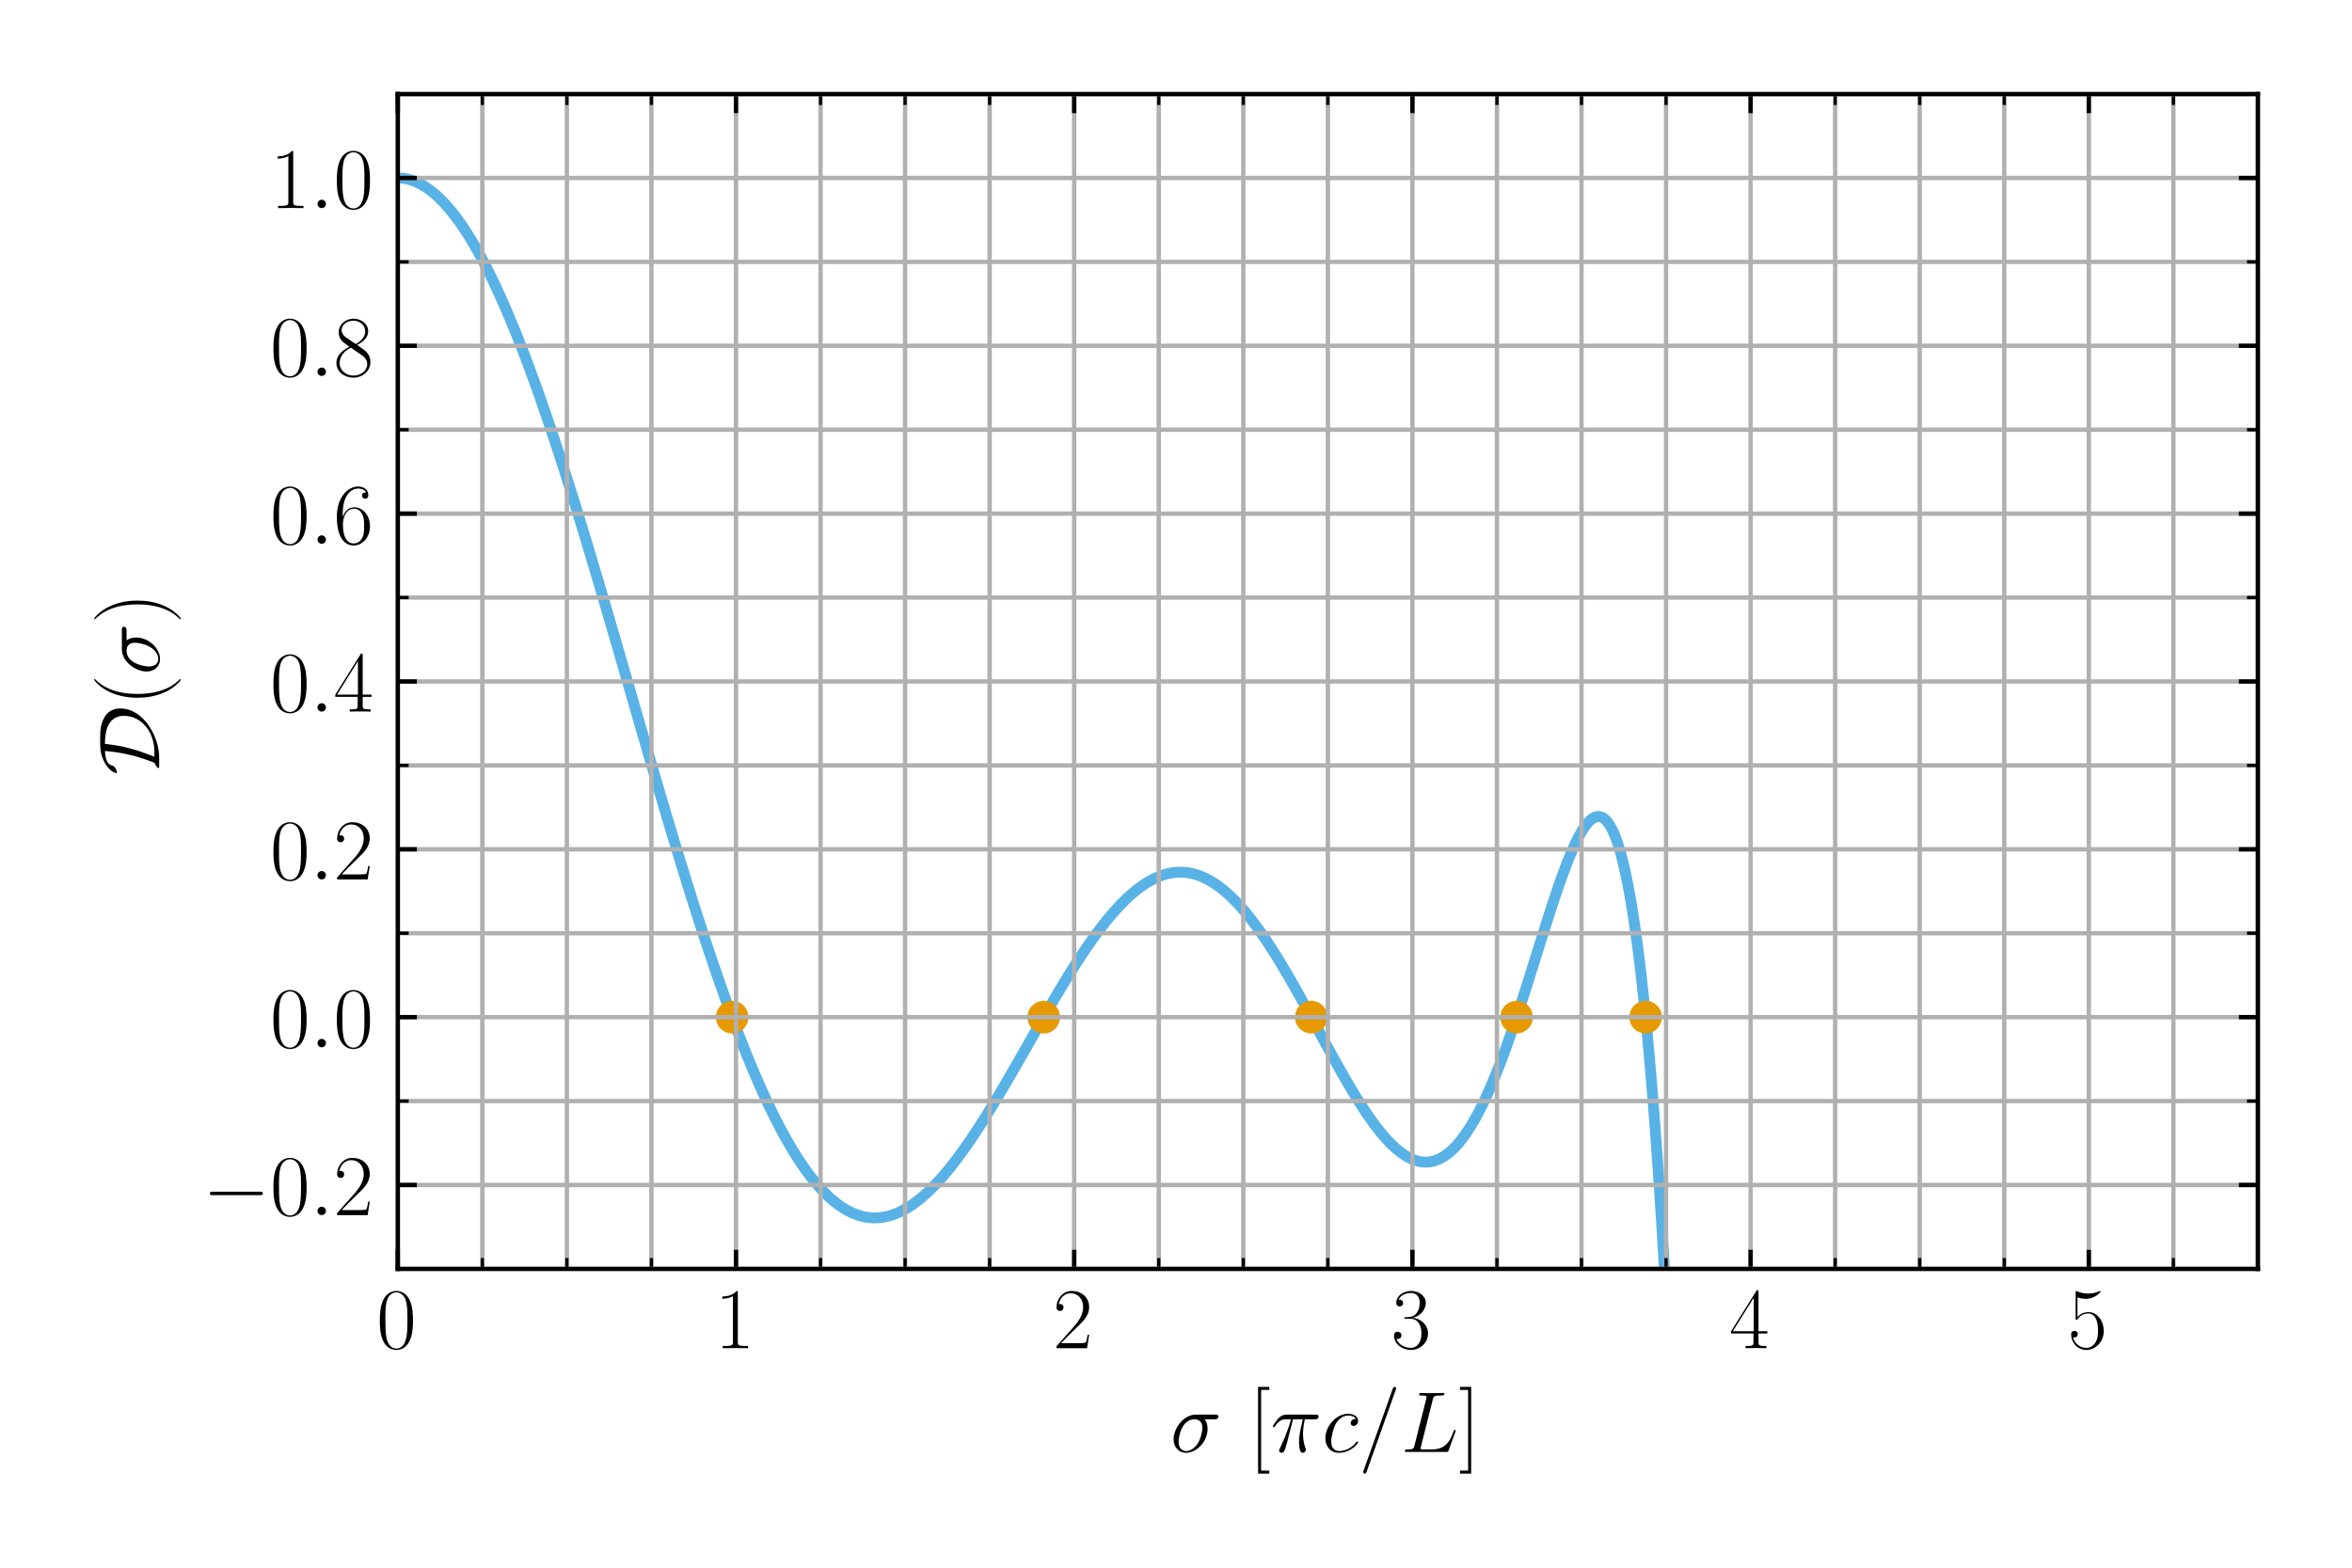 <?xml version="1.0" encoding="utf-8" standalone="no"?>
<!DOCTYPE svg PUBLIC "-//W3C//DTD SVG 1.1//EN"
  "http://www.w3.org/Graphics/SVG/1.1/DTD/svg11.dtd">
<!-- Created with matplotlib (https://matplotlib.org/) -->
<svg height="288pt" version="1.1" viewBox="0 0 432 288" width="432pt" xmlns="http://www.w3.org/2000/svg" xmlns:xlink="http://www.w3.org/1999/xlink">
 <defs>
  <style type="text/css">*{stroke-linecap:butt;stroke-linejoin:round;}</style>
 </defs>
 <g id="figure_1">
  <g id="patch_1">
   <path d="M 0 288 
L 432 288 
L 432 0 
L 0 0 
z
" style="fill:#ffffff;"/>
  </g>
  <g id="axes_1">
   <g id="patch_2">
    <path d="M 73.062 233.111 
L 414.72 233.111 
L 414.72 17.28 
L 73.062 17.28 
z
" style="fill:#ffffff;"/>
   </g>
   <g id="line2d_1">
    <path clip-path="url(#p148179358e)" d="M 73.062 32.696 
L 73.404 32.704 
L 73.746 32.726 
L 74.088 32.764 
L 74.43 32.816 
L 74.772 32.883 
L 75.114 32.965 
L 75.456 33.062 
L 75.798 33.174 
L 76.14 33.301 
L 76.482 33.443 
L 76.824 33.599 
L 77.166 33.771 
L 77.508 33.957 
L 77.85 34.157 
L 78.192 34.373 
L 78.534 34.603 
L 78.876 34.848 
L 79.218 35.107 
L 79.56 35.381 
L 79.902 35.67 
L 80.244 35.973 
L 80.586 36.29 
L 80.928 36.622 
L 81.27 36.968 
L 81.612 37.328 
L 81.954 37.703 
L 82.296 38.092 
L 82.638 38.494 
L 82.98 38.911 
L 83.322 39.342 
L 83.664 39.787 
L 84.006 40.245 
L 84.348 40.717 
L 84.69 41.203 
L 85.032 41.703 
L 85.374 42.216 
L 85.716 42.742 
L 86.058 43.282 
L 86.4 43.835 
L 86.742 44.401 
L 87.084 44.98 
L 87.426 45.573 
L 87.768 46.178 
L 88.11 46.796 
L 88.452 47.426 
L 88.794 48.069 
L 89.136 48.725 
L 89.478 49.393 
L 89.82 50.074 
L 90.162 50.766 
L 90.504 51.471 
L 90.846 52.187 
L 91.188 52.916 
L 91.53 53.656 
L 91.872 54.408 
L 92.214 55.171 
L 92.556 55.945 
L 92.898 56.731 
L 93.24 57.528 
L 93.582 58.336 
L 93.924 59.155 
L 94.266 59.984 
L 94.608 60.824 
L 94.95 61.675 
L 95.292 62.536 
L 95.634 63.407 
L 95.976 64.288 
L 96.318 65.179 
L 96.66 66.08 
L 97.002 66.99 
L 97.344 67.91 
L 97.686 68.839 
L 98.028 69.778 
L 98.37 70.725 
L 98.712 71.681 
L 99.054 72.647 
L 99.396 73.62 
L 99.738 74.602 
L 100.08 75.592 
L 100.422 76.591 
L 100.764 77.597 
L 101.106 78.611 
L 101.448 79.633 
L 101.79 80.662 
L 102.132 81.699 
L 102.474 82.743 
L 102.816 83.793 
L 103.158 84.851 
L 103.5 85.915 
L 103.842 86.986 
L 104.184 88.062 
L 104.526 89.145 
L 104.868 90.234 
L 105.21 91.329 
L 105.552 92.429 
L 105.894 93.535 
L 106.236 94.646 
L 106.578 95.762 
L 106.92 96.883 
L 107.262 98.009 
L 107.604 99.139 
L 107.946 100.274 
L 108.288 101.413 
L 108.63 102.556 
L 108.972 103.702 
L 109.314 104.853 
L 109.656 106.006 
L 109.998 107.163 
L 110.34 108.324 
L 110.682 109.487 
L 111.024 110.653 
L 111.366 111.821 
L 111.708 112.992 
L 112.05 114.164 
L 112.392 115.339 
L 112.734 116.516 
L 113.076 117.694 
L 113.418 118.874 
L 113.76 120.055 
L 114.102 121.237 
L 114.444 122.42 
L 114.786 123.604 
L 115.128 124.788 
L 115.47 125.972 
L 115.812 127.157 
L 116.154 128.341 
L 116.496 129.526 
L 116.838 130.71 
L 117.18 131.893 
L 117.522 133.075 
L 117.864 134.257 
L 118.206 135.437 
L 118.548 136.616 
L 118.89 137.794 
L 119.232 138.969 
L 119.574 140.143 
L 119.916 141.315 
L 120.258 142.484 
L 120.6 143.651 
L 120.942 144.816 
L 121.284 145.977 
L 121.626 147.136 
L 121.968 148.292 
L 122.31 149.444 
L 122.652 150.592 
L 122.994 151.737 
L 123.336 152.878 
L 123.678 154.015 
L 124.02 155.148 
L 124.362 156.276 
L 124.704 157.4 
L 125.046 158.519 
L 125.388 159.633 
L 125.73 160.742 
L 126.072 161.845 
L 126.414 162.944 
L 126.756 164.036 
L 127.098 165.123 
L 127.44 166.204 
L 127.782 167.279 
L 128.124 168.348 
L 128.466 169.41 
L 128.808 170.465 
L 129.15 171.514 
L 129.492 172.556 
L 129.834 173.591 
L 130.176 174.619 
L 130.518 175.64 
L 130.86 176.653 
L 131.202 177.658 
L 131.544 178.655 
L 131.886 179.645 
L 132.228 180.626 
L 132.57 181.599 
L 132.912 182.564 
L 133.254 183.52 
L 133.596 184.468 
L 133.938 185.407 
L 134.28 186.337 
L 134.622 187.257 
L 134.964 188.169 
L 135.306 189.071 
L 135.648 189.964 
L 135.99 190.847 
L 136.332 191.721 
L 136.674 192.584 
L 137.016 193.438 
L 137.358 194.282 
L 137.7 195.115 
L 138.042 195.938 
L 138.384 196.751 
L 138.726 197.553 
L 139.068 198.345 
L 139.41 199.126 
L 139.752 199.896 
L 140.094 200.655 
L 140.436 201.403 
L 140.778 202.139 
L 141.12 202.865 
L 141.462 203.579 
L 141.804 204.282 
L 142.146 204.973 
L 142.488 205.653 
L 142.83 206.321 
L 143.172 206.978 
L 143.514 207.622 
L 143.856 208.254 
L 144.198 208.875 
L 144.54 209.483 
L 144.882 210.08 
L 145.224 210.664 
L 145.566 211.236 
L 145.908 211.795 
L 146.25 212.342 
L 146.592 212.877 
L 146.934 213.399 
L 147.276 213.909 
L 147.618 214.406 
L 147.96 214.89 
L 148.302 215.362 
L 148.644 215.821 
L 148.986 216.267 
L 149.328 216.7 
L 149.67 217.121 
L 150.012 217.528 
L 150.354 217.923 
L 150.696 218.305 
L 151.038 218.673 
L 151.38 219.029 
L 151.722 219.372 
L 152.064 219.702 
L 152.406 220.019 
L 152.748 220.323 
L 153.09 220.613 
L 153.432 220.891 
L 153.774 221.156 
L 154.116 221.407 
L 154.458 221.646 
L 154.8 221.872 
L 155.142 222.084 
L 155.484 222.284 
L 155.826 222.47 
L 156.168 222.644 
L 156.51 222.805 
L 156.852 222.952 
L 157.194 223.087 
L 157.536 223.209 
L 157.878 223.318 
L 158.22 223.415 
L 158.562 223.498 
L 158.904 223.569 
L 159.246 223.627 
L 159.588 223.673 
L 159.93 223.706 
L 160.272 223.726 
L 160.614 223.734 
L 160.956 223.73 
L 161.298 223.713 
L 161.64 223.684 
L 161.982 223.642 
L 162.324 223.589 
L 162.666 223.523 
L 163.008 223.445 
L 163.35 223.356 
L 163.692 223.254 
L 164.034 223.141 
L 164.376 223.016 
L 164.718 222.879 
L 165.06 222.731 
L 165.402 222.571 
L 165.744 222.4 
L 166.086 222.218 
L 166.428 222.025 
L 166.77 221.821 
L 167.112 221.605 
L 167.454 221.379 
L 167.796 221.142 
L 168.138 220.895 
L 168.48 220.637 
L 168.822 220.368 
L 169.164 220.09 
L 169.506 219.801 
L 169.848 219.502 
L 170.19 219.194 
L 170.532 218.875 
L 170.874 218.547 
L 171.216 218.21 
L 171.558 217.863 
L 171.9 217.507 
L 172.242 217.142 
L 172.584 216.768 
L 172.926 216.385 
L 173.268 215.993 
L 173.61 215.593 
L 173.952 215.185 
L 174.294 214.768 
L 174.636 214.344 
L 174.978 213.911 
L 175.32 213.471 
L 175.662 213.024 
L 176.004 212.568 
L 176.346 212.106 
L 176.688 211.637 
L 177.03 211.161 
L 177.372 210.678 
L 177.714 210.188 
L 178.056 209.692 
L 178.398 209.19 
L 178.74 208.682 
L 179.082 208.168 
L 179.424 207.649 
L 179.766 207.124 
L 180.108 206.593 
L 180.45 206.058 
L 180.792 205.517 
L 181.134 204.972 
L 181.476 204.423 
L 181.818 203.869 
L 182.16 203.311 
L 182.502 202.749 
L 182.844 202.183 
L 183.186 201.613 
L 183.528 201.04 
L 183.87 200.464 
L 184.212 199.885 
L 184.554 199.304 
L 184.896 198.719 
L 185.238 198.132 
L 185.58 197.543 
L 185.922 196.953 
L 186.264 196.36 
L 186.606 195.766 
L 186.948 195.17 
L 187.29 194.573 
L 187.632 193.975 
L 187.974 193.377 
L 188.316 192.778 
L 188.658 192.178 
L 189 191.579 
L 189.342 190.979 
L 189.684 190.38 
L 190.026 189.781 
L 190.368 189.183 
L 190.71 188.586 
L 191.052 187.99 
L 191.394 187.395 
L 191.736 186.802 
L 192.078 186.21 
L 192.42 185.621 
L 192.762 185.034 
L 193.104 184.449 
L 193.446 183.866 
L 193.788 183.286 
L 194.13 182.71 
L 194.472 182.136 
L 194.814 181.566 
L 195.156 180.999 
L 195.498 180.436 
L 195.84 179.877 
L 196.182 179.322 
L 196.524 178.772 
L 196.866 178.226 
L 197.208 177.685 
L 197.55 177.149 
L 197.892 176.618 
L 198.234 176.093 
L 198.576 175.573 
L 198.918 175.058 
L 199.26 174.55 
L 199.602 174.048 
L 199.944 173.552 
L 200.286 173.062 
L 200.628 172.58 
L 200.97 172.104 
L 201.312 171.635 
L 201.654 171.173 
L 201.996 170.719 
L 202.338 170.272 
L 202.68 169.833 
L 203.022 169.402 
L 203.364 168.979 
L 203.706 168.564 
L 204.048 168.157 
L 204.39 167.759 
L 204.732 167.37 
L 205.074 166.989 
L 205.416 166.618 
L 205.758 166.256 
L 206.1 165.903 
L 206.442 165.559 
L 206.784 165.225 
L 207.126 164.901 
L 207.468 164.587 
L 207.81 164.283 
L 208.152 163.988 
L 208.494 163.704 
L 208.836 163.431 
L 209.178 163.168 
L 209.52 162.915 
L 209.862 162.674 
L 210.204 162.443 
L 210.546 162.223 
L 210.888 162.014 
L 211.23 161.816 
L 211.572 161.63 
L 211.914 161.454 
L 212.256 161.291 
L 212.598 161.138 
L 212.94 160.998 
L 213.282 160.869 
L 213.624 160.751 
L 213.966 160.646 
L 214.308 160.552 
L 214.65 160.471 
L 214.992 160.401 
L 215.334 160.343 
L 215.676 160.298 
L 216.018 160.264 
L 216.36 160.243 
L 216.702 160.234 
L 217.044 160.237 
L 217.386 160.252 
L 217.728 160.28 
L 218.07 160.32 
L 218.412 160.372 
L 218.754 160.437 
L 219.096 160.513 
L 219.438 160.603 
L 219.78 160.704 
L 220.122 160.818 
L 220.464 160.944 
L 220.806 161.082 
L 221.148 161.232 
L 221.49 161.395 
L 221.832 161.57 
L 222.174 161.756 
L 222.516 161.955 
L 222.858 162.166 
L 223.2 162.389 
L 223.542 162.624 
L 223.884 162.87 
L 224.226 163.128 
L 224.568 163.398 
L 224.91 163.68 
L 225.252 163.973 
L 225.594 164.277 
L 225.936 164.592 
L 226.278 164.919 
L 226.62 165.257 
L 226.962 165.605 
L 227.304 165.965 
L 227.646 166.335 
L 227.988 166.716 
L 228.33 167.107 
L 228.672 167.508 
L 229.014 167.92 
L 229.356 168.341 
L 229.698 168.773 
L 230.04 169.214 
L 230.382 169.664 
L 230.724 170.124 
L 231.066 170.592 
L 231.408 171.07 
L 231.75 171.556 
L 232.092 172.051 
L 232.434 172.554 
L 232.776 173.065 
L 233.118 173.584 
L 233.46 174.111 
L 233.802 174.645 
L 234.144 175.187 
L 234.486 175.735 
L 234.828 176.29 
L 235.17 176.851 
L 235.512 177.419 
L 235.854 177.993 
L 236.196 178.572 
L 236.538 179.157 
L 236.88 179.746 
L 237.222 180.341 
L 237.564 180.94 
L 237.906 181.544 
L 238.248 182.151 
L 238.59 182.763 
L 238.932 183.377 
L 239.274 183.995 
L 239.616 184.615 
L 239.958 185.238 
L 240.3 185.863 
L 240.642 186.49 
L 240.984 187.119 
L 241.326 187.748 
L 241.668 188.379 
L 242.01 189.009 
L 242.352 189.64 
L 242.694 190.271 
L 243.036 190.901 
L 243.378 191.53 
L 243.72 192.158 
L 244.062 192.784 
L 244.404 193.408 
L 244.746 194.03 
L 245.088 194.649 
L 245.43 195.265 
L 245.772 195.877 
L 246.114 196.485 
L 246.456 197.089 
L 246.798 197.689 
L 247.14 198.283 
L 247.482 198.872 
L 247.824 199.455 
L 248.166 200.032 
L 248.508 200.602 
L 248.85 201.165 
L 249.192 201.721 
L 249.534 202.269 
L 249.876 202.808 
L 250.218 203.339 
L 250.56 203.861 
L 250.902 204.374 
L 251.244 204.877 
L 251.586 205.369 
L 251.928 205.851 
L 252.27 206.322 
L 252.612 206.782 
L 252.954 207.229 
L 253.296 207.665 
L 253.638 208.088 
L 253.98 208.498 
L 254.322 208.894 
L 254.664 209.277 
L 255.006 209.646 
L 255.348 210 
L 255.69 210.339 
L 256.032 210.663 
L 256.374 210.971 
L 256.716 211.263 
L 257.058 211.539 
L 257.4 211.798 
L 257.742 212.04 
L 258.084 212.264 
L 258.426 212.471 
L 258.768 212.66 
L 259.11 212.83 
L 259.452 212.981 
L 259.794 213.114 
L 260.136 213.226 
L 260.478 213.319 
L 260.82 213.393 
L 261.162 213.445 
L 261.504 213.478 
L 261.846 213.489 
L 262.188 213.479 
L 262.53 213.448 
L 262.872 213.396 
L 263.214 213.321 
L 263.556 213.225 
L 263.898 213.106 
L 264.24 212.965 
L 264.582 212.801 
L 264.924 212.615 
L 265.266 212.406 
L 265.608 212.173 
L 265.95 211.917 
L 266.292 211.638 
L 266.634 211.336 
L 266.976 211.01 
L 267.318 210.661 
L 267.66 210.288 
L 268.002 209.891 
L 268.344 209.471 
L 268.686 209.027 
L 269.028 208.559 
L 269.37 208.068 
L 269.712 207.554 
L 270.054 207.016 
L 270.396 206.454 
L 270.738 205.87 
L 271.08 205.262 
L 271.422 204.632 
L 271.764 203.979 
L 272.106 203.304 
L 272.448 202.606 
L 272.79 201.887 
L 273.132 201.146 
L 273.474 200.383 
L 273.816 199.6 
L 274.158 198.796 
L 274.5 197.972 
L 274.842 197.128 
L 275.184 196.265 
L 275.526 195.384 
L 275.868 194.484 
L 276.21 193.566 
L 276.552 192.632 
L 276.894 191.681 
L 277.236 190.714 
L 277.578 189.733 
L 277.92 188.737 
L 278.262 187.727 
L 278.604 186.705 
L 278.946 185.672 
L 279.288 184.627 
L 279.63 183.572 
L 279.972 182.508 
L 280.314 181.436 
L 280.656 180.358 
L 280.998 179.273 
L 281.34 178.184 
L 281.682 177.091 
L 282.024 175.996 
L 282.366 174.901 
L 282.708 173.805 
L 283.05 172.712 
L 283.392 171.621 
L 283.734 170.536 
L 284.076 169.457 
L 284.418 168.385 
L 284.76 167.324 
L 285.102 166.273 
L 285.444 165.236 
L 285.786 164.214 
L 286.128 163.208 
L 286.47 162.221 
L 286.812 161.255 
L 287.154 160.312 
L 287.496 159.393 
L 287.838 158.502 
L 288.18 157.641 
L 288.522 156.811 
L 288.864 156.015 
L 289.206 155.256 
L 289.548 154.536 
L 289.89 153.858 
L 290.232 153.225 
L 290.574 152.639 
L 290.916 152.103 
L 291.258 151.62 
L 291.6 151.193 
L 291.942 150.826 
L 292.284 150.521 
L 292.626 150.281 
L 292.968 150.111 
L 293.31 150.012 
L 293.652 149.99 
L 293.994 150.047 
L 294.336 150.187 
L 294.678 150.414 
L 295.02 150.732 
L 295.362 151.145 
L 295.704 151.657 
L 296.046 152.271 
L 296.388 152.993 
L 296.73 153.826 
L 297.072 154.776 
L 297.414 155.846 
L 297.756 157.042 
L 298.098 158.367 
L 298.44 159.828 
L 298.782 161.428 
L 299.124 163.174 
L 299.466 165.07 
L 299.808 167.122 
L 300.15 169.334 
L 300.492 171.714 
L 300.834 174.266 
L 301.176 176.996 
L 301.518 179.911 
L 301.86 183.016 
L 302.202 186.317 
L 302.544 189.822 
L 302.886 193.535 
L 303.228 197.465 
L 303.57 201.617 
L 303.912 205.999 
L 304.254 210.617 
L 304.596 215.479 
L 304.938 220.592 
L 305.28 225.964 
L 305.622 231.602 
L 305.964 237.514 
L 306.306 243.707 
L 306.648 250.191 
L 306.99 256.972 
L 307.332 264.06 
L 307.674 271.463 
L 308.016 279.19 
L 308.358 287.25 
L 308.429 289 
" style="fill:none;stroke:#59b2e6;stroke-linecap:square;stroke-width:2;"/>
   </g>
   <g id="PathCollection_1">
    <defs>
     <path d="M 0 2.5 
C 0.663 2.5 1.299 2.237 1.768 1.768 
C 2.237 1.299 2.5 0.663 2.5 0 
C 2.5 -0.663 2.237 -1.299 1.768 -1.768 
C 1.299 -2.237 0.663 -2.5 0 -2.5 
C -0.663 -2.5 -1.299 -2.237 -1.768 -1.768 
C -2.237 -1.299 -2.5 -0.663 -2.5 0 
C -2.5 0.663 -2.237 1.299 -1.768 1.768 
C -1.299 2.237 -0.663 2.5 0 2.5 
z
" id="me066fb1b2b" style="stroke:#e69900;"/>
    </defs>
    <g clip-path="url(#p148179358e)">
     <use style="fill:#e69900;stroke:#e69900;" x="134.474" xlink:href="#me066fb1b2b" y="186.861"/>
     <use style="fill:#e69900;stroke:#e69900;" x="11.649" xlink:href="#me066fb1b2b" y="186.861"/>
    </g>
   </g>
   <g id="PathCollection_2">
    <g clip-path="url(#p148179358e)">
     <use style="fill:#e69900;stroke:#e69900;" x="191.702" xlink:href="#me066fb1b2b" y="186.861"/>
     <use style="fill:#e69900;stroke:#e69900;" x="-1" xlink:href="#me066fb1b2b" y="186.861"/>
    </g>
   </g>
   <g id="PathCollection_3">
    <g clip-path="url(#p148179358e)">
     <use style="fill:#e69900;stroke:#e69900;" x="240.844" xlink:href="#me066fb1b2b" y="186.861"/>
     <use style="fill:#e69900;stroke:#e69900;" x="-1" xlink:href="#me066fb1b2b" y="186.861"/>
    </g>
   </g>
   <g id="PathCollection_4">
    <g clip-path="url(#p148179358e)">
     <use style="fill:#e69900;stroke:#e69900;" x="278.552" xlink:href="#me066fb1b2b" y="186.861"/>
     <use style="fill:#e69900;stroke:#e69900;" x="-1" xlink:href="#me066fb1b2b" y="186.861"/>
    </g>
   </g>
   <g id="PathCollection_5">
    <g clip-path="url(#p148179358e)">
     <use style="fill:#e69900;stroke:#e69900;" x="302.256" xlink:href="#me066fb1b2b" y="186.861"/>
     <use style="fill:#e69900;stroke:#e69900;" x="-1" xlink:href="#me066fb1b2b" y="186.861"/>
    </g>
   </g>
   <g id="matplotlib.axis_1">
    <g id="xtick_1">
     <g id="line2d_2">
      <path clip-path="url(#p148179358e)" d="M 73.062 233.111 
L 73.062 17.28 
" style="fill:none;stroke:#b0b0b0;stroke-linecap:square;stroke-width:0.8;"/>
     </g>
     <g id="line2d_3">
      <defs>
       <path d="M 0 0 
L 0 -3.5 
" id="mef5423840e" style="stroke:#000000;stroke-width:0.8;"/>
      </defs>
      <g>
       <use style="stroke:#000000;stroke-width:0.8;" x="73.062" xlink:href="#mef5423840e" y="233.111"/>
      </g>
     </g>
     <g id="line2d_4">
      <defs>
       <path d="M 0 0 
L 0 3.5 
" id="mf9d72503e2" style="stroke:#000000;stroke-width:0.8;"/>
      </defs>
      <g>
       <use style="stroke:#000000;stroke-width:0.8;" x="73.062" xlink:href="#mf9d72503e2" y="17.28"/>
      </g>
     </g>
     <g id="text_1">
      <!-- $\mathdefault{0}$ -->
      <g transform="translate(69.16 247.68)scale(0.16 -0.16)">
       <defs>
        <path d="M 42 31.844 
C 42 37.969 41.906 48.422 37.703 56.453 
C 34 63.484 28.094 66 22.906 66 
C 18.094 66 12 63.781 8.203 56.562 
C 4.203 49.016 3.797 39.672 3.797 31.844 
C 3.797 26.109 3.906 17.375 7 9.734 
C 11.297 -0.609 19 -2 22.906 -2 
C 27.5 -2 34.5 -0.109 38.594 9.438 
C 41.594 16.375 42 24.5 42 31.844 
z
M 22.906 -0.406 
C 16.5 -0.406 12.703 5.125 11.297 12.75 
C 10.203 18.688 10.203 27.328 10.203 32.953 
C 10.203 40.688 10.203 47.109 11.5 53.234 
C 13.406 61.781 19 64.391 22.906 64.391 
C 27 64.391 32.297 61.672 34.203 53.438 
C 35.5 47.719 35.594 40.984 35.594 32.953 
C 35.594 26.422 35.594 18.375 34.406 12.453 
C 32.297 1.5 26.406 -0.406 22.906 -0.406 
z
" id="CMR17-48"/>
       </defs>
       <use transform="scale(0.996)" xlink:href="#CMR17-48"/>
      </g>
     </g>
    </g>
    <g id="xtick_2">
     <g id="line2d_5">
      <path clip-path="url(#p148179358e)" d="M 135.181 233.111 
L 135.181 17.28 
" style="fill:none;stroke:#b0b0b0;stroke-linecap:square;stroke-width:0.8;"/>
     </g>
     <g id="line2d_6">
      <g>
       <use style="stroke:#000000;stroke-width:0.8;" x="135.181" xlink:href="#mef5423840e" y="233.111"/>
      </g>
     </g>
     <g id="line2d_7">
      <g>
       <use style="stroke:#000000;stroke-width:0.8;" x="135.181" xlink:href="#mf9d72503e2" y="17.28"/>
      </g>
     </g>
     <g id="text_2">
      <!-- $\mathdefault{1}$ -->
      <g transform="translate(131.279 247.68)scale(0.16 -0.16)">
       <defs>
        <path d="M 26.594 63.797 
C 26.594 65.891 26.5 66 25.094 66 
C 21.203 61.359 15.297 59.891 9.703 59.688 
C 9.406 59.688 8.906 59.688 8.797 59.5 
C 8.703 59.297 8.703 59.094 8.703 57 
C 11.797 57 17 57.594 21 59.984 
L 21 7.297 
C 21 3.797 20.797 2.594 12.203 2.594 
L 9.203 2.594 
L 9.203 0 
C 14 0.094 19 0.188 23.797 0.188 
C 28.594 0.188 33.594 0.094 38.406 0 
L 38.406 2.594 
L 35.406 2.594 
C 26.797 2.594 26.594 3.688 26.594 7.297 
z
" id="CMR17-49"/>
       </defs>
       <use transform="scale(0.996)" xlink:href="#CMR17-49"/>
      </g>
     </g>
    </g>
    <g id="xtick_3">
     <g id="line2d_8">
      <path clip-path="url(#p148179358e)" d="M 197.301 233.111 
L 197.301 17.28 
" style="fill:none;stroke:#b0b0b0;stroke-linecap:square;stroke-width:0.8;"/>
     </g>
     <g id="line2d_9">
      <g>
       <use style="stroke:#000000;stroke-width:0.8;" x="197.301" xlink:href="#mef5423840e" y="233.111"/>
      </g>
     </g>
     <g id="line2d_10">
      <g>
       <use style="stroke:#000000;stroke-width:0.8;" x="197.301" xlink:href="#mf9d72503e2" y="17.28"/>
      </g>
     </g>
     <g id="text_3">
      <!-- $\mathdefault{2}$ -->
      <g transform="translate(193.399 247.68)scale(0.16 -0.16)">
       <defs>
        <path d="M 41.703 15.469 
L 39.906 15.469 
C 38.906 8.391 38.094 7.188 37.703 6.594 
C 37.203 5.797 30 5.797 28.594 5.797 
L 9.406 5.797 
C 13 9.688 20 16.766 28.5 24.938 
C 34.594 30.719 41.703 37.5 41.703 47.391 
C 41.703 59.188 32.297 66 21.797 66 
C 10.797 66 4.094 56.297 4.094 47.297 
C 4.094 43.391 7 42.891 8.203 42.891 
C 9.203 42.891 12.203 43.484 12.203 46.984 
C 12.203 50.094 9.594 51 8.203 51 
C 7.594 51 7 50.891 6.594 50.688 
C 8.5 59.188 14.297 63.391 20.406 63.391 
C 29.094 63.391 34.797 56.5 34.797 47.391 
C 34.797 38.703 29.703 31.219 24 24.734 
L 4.094 2.297 
L 4.094 0 
L 39.297 0 
z
" id="CMR17-50"/>
       </defs>
       <use transform="scale(0.996)" xlink:href="#CMR17-50"/>
      </g>
     </g>
    </g>
    <g id="xtick_4">
     <g id="line2d_11">
      <path clip-path="url(#p148179358e)" d="M 259.421 233.111 
L 259.421 17.28 
" style="fill:none;stroke:#b0b0b0;stroke-linecap:square;stroke-width:0.8;"/>
     </g>
     <g id="line2d_12">
      <g>
       <use style="stroke:#000000;stroke-width:0.8;" x="259.421" xlink:href="#mef5423840e" y="233.111"/>
      </g>
     </g>
     <g id="line2d_13">
      <g>
       <use style="stroke:#000000;stroke-width:0.8;" x="259.421" xlink:href="#mf9d72503e2" y="17.28"/>
      </g>
     </g>
     <g id="text_4">
      <!-- $\mathdefault{3}$ -->
      <g transform="translate(255.519 247.68)scale(0.16 -0.16)">
       <defs>
        <path d="M 22.094 34 
C 31 34 34.906 26.141 34.906 17.094 
C 34.906 5.031 28.5 0.391 22.703 0.391 
C 17.406 0.391 8.797 3.016 6.094 10.797 
C 6.594 10.594 7.094 10.594 7.594 10.594 
C 10 10.594 11.797 12.188 11.797 14.797 
C 11.797 17.688 9.594 19 7.594 19 
C 5.906 19 3.297 18.188 3.297 14.484 
C 3.297 5.234 12.297 -2 22.906 -2 
C 34 -2 42.5 6.75 42.5 16.984 
C 42.5 26.844 34.5 34 25 35.094 
C 32.594 36.672 39.906 43.375 39.906 52.391 
C 39.906 60.25 32 66 23 66 
C 13.906 66 5.906 60.344 5.906 52.297 
C 5.906 48.797 8.5 48.188 9.797 48.188 
C 11.906 48.188 13.703 49.484 13.703 52.094 
C 13.703 54.688 11.906 56 9.797 56 
C 9.406 56 8.906 56 8.5 55.797 
C 11.406 62.484 19.297 63.688 22.797 63.688 
C 26.297 63.688 32.906 61.969 32.906 52.297 
C 32.906 49.484 32.5 44.547 29.094 40.219 
C 26.094 36.391 22.703 36.188 19.406 35.891 
C 18.906 35.891 16.594 35.688 16.203 35.688 
C 15.5 35.594 15.094 35.5 15.094 34.797 
C 15.094 34.094 15.203 34 17.203 34 
z
" id="CMR17-51"/>
       </defs>
       <use transform="scale(0.996)" xlink:href="#CMR17-51"/>
      </g>
     </g>
    </g>
    <g id="xtick_5">
     <g id="line2d_14">
      <path clip-path="url(#p148179358e)" d="M 321.54 233.111 
L 321.54 17.28 
" style="fill:none;stroke:#b0b0b0;stroke-linecap:square;stroke-width:0.8;"/>
     </g>
     <g id="line2d_15">
      <g>
       <use style="stroke:#000000;stroke-width:0.8;" x="321.54" xlink:href="#mef5423840e" y="233.111"/>
      </g>
     </g>
     <g id="line2d_16">
      <g>
       <use style="stroke:#000000;stroke-width:0.8;" x="321.54" xlink:href="#mf9d72503e2" y="17.28"/>
      </g>
     </g>
     <g id="text_5">
      <!-- $\mathdefault{4}$ -->
      <g transform="translate(317.638 247.68)scale(0.16 -0.16)">
       <defs>
        <path d="M 33.594 64.797 
C 33.594 66.891 33.5 67 31.703 67 
L 2 19.594 
L 2 17 
L 27.797 17 
L 27.797 7.188 
C 27.797 3.594 27.594 2.594 20.594 2.594 
L 18.703 2.594 
L 18.703 0 
C 21.906 0.188 27.297 0.188 30.703 0.188 
C 34.094 0.188 39.5 0.188 42.703 0 
L 42.703 2.594 
L 40.797 2.594 
C 33.797 2.594 33.594 3.594 33.594 7.188 
L 33.594 17 
L 43.797 17 
L 43.797 19.594 
L 33.594 19.594 
z
M 28.094 58.172 
L 28.094 19.594 
L 4 19.594 
z
" id="CMR17-52"/>
       </defs>
       <use transform="scale(0.996)" xlink:href="#CMR17-52"/>
      </g>
     </g>
    </g>
    <g id="xtick_6">
     <g id="line2d_17">
      <path clip-path="url(#p148179358e)" d="M 383.66 233.111 
L 383.66 17.28 
" style="fill:none;stroke:#b0b0b0;stroke-linecap:square;stroke-width:0.8;"/>
     </g>
     <g id="line2d_18">
      <g>
       <use style="stroke:#000000;stroke-width:0.8;" x="383.66" xlink:href="#mef5423840e" y="233.111"/>
      </g>
     </g>
     <g id="line2d_19">
      <g>
       <use style="stroke:#000000;stroke-width:0.8;" x="383.66" xlink:href="#mf9d72503e2" y="17.28"/>
      </g>
     </g>
     <g id="text_6">
      <!-- $\mathdefault{5}$ -->
      <g transform="translate(379.758 247.68)scale(0.16 -0.16)">
       <defs>
        <path d="M 11.406 58.594 
C 12.406 58.188 16.5 56.891 20.703 56.891 
C 30 56.891 35.094 61.891 38 64.688 
C 38 65.484 38 66 37.406 66 
C 37.297 66 37.094 66 36.297 65.594 
C 32.797 64.094 28.703 63 23.703 63 
C 20.703 63 16.203 63.359 11.297 65.484 
C 10.203 66 10 66 9.906 66 
C 9.406 66 9.297 65.891 9.297 63.906 
L 9.297 34.859 
C 9.297 33.016 9.297 32.5 10.297 32.5 
C 10.797 32.5 11 32.703 11.5 33.422 
C 14.703 38.047 19.094 40 24.094 40 
C 27.594 40 35.094 37.734 35.094 20.203 
C 35.094 16.984 35.094 11.188 32.094 6.594 
C 29.594 2.484 25.703 0.391 21.406 0.391 
C 14.797 0.391 8.094 4.984 6.297 12.688 
C 6.703 12.594 7.5 12.391 7.906 12.391 
C 9.203 12.391 11.703 13.094 11.703 16.188 
C 11.703 18.891 9.797 20 7.906 20 
C 5.594 20 4.094 18.594 4.094 15.797 
C 4.094 7.094 11 -2 21.594 -2 
C 31.906 -2 41.703 6.891 41.703 19.797 
C 41.703 32.094 33.906 41.594 24.203 41.594 
C 19.094 41.594 14.797 39.688 11.406 36 
z
" id="CMR17-53"/>
       </defs>
       <use transform="scale(0.996)" xlink:href="#CMR17-53"/>
      </g>
     </g>
    </g>
    <g id="xtick_7">
     <g id="line2d_20">
      <path clip-path="url(#p148179358e)" d="M 88.592 233.111 
L 88.592 17.28 
" style="fill:none;stroke:#b0b0b0;stroke-linecap:square;stroke-width:0.8;"/>
     </g>
     <g id="line2d_21">
      <defs>
       <path d="M 0 0 
L 0 -2 
" id="m5ab1fa3cbd" style="stroke:#000000;stroke-width:0.6;"/>
      </defs>
      <g>
       <use style="stroke:#000000;stroke-width:0.6;" x="88.592" xlink:href="#m5ab1fa3cbd" y="233.111"/>
      </g>
     </g>
     <g id="line2d_22">
      <defs>
       <path d="M 0 0 
L 0 2 
" id="m51a30742cc" style="stroke:#000000;stroke-width:0.6;"/>
      </defs>
      <g>
       <use style="stroke:#000000;stroke-width:0.6;" x="88.592" xlink:href="#m51a30742cc" y="17.28"/>
      </g>
     </g>
    </g>
    <g id="xtick_8">
     <g id="line2d_23">
      <path clip-path="url(#p148179358e)" d="M 104.122 233.111 
L 104.122 17.28 
" style="fill:none;stroke:#b0b0b0;stroke-linecap:square;stroke-width:0.8;"/>
     </g>
     <g id="line2d_24">
      <g>
       <use style="stroke:#000000;stroke-width:0.6;" x="104.122" xlink:href="#m5ab1fa3cbd" y="233.111"/>
      </g>
     </g>
     <g id="line2d_25">
      <g>
       <use style="stroke:#000000;stroke-width:0.6;" x="104.122" xlink:href="#m51a30742cc" y="17.28"/>
      </g>
     </g>
    </g>
    <g id="xtick_9">
     <g id="line2d_26">
      <path clip-path="url(#p148179358e)" d="M 119.652 233.111 
L 119.652 17.28 
" style="fill:none;stroke:#b0b0b0;stroke-linecap:square;stroke-width:0.8;"/>
     </g>
     <g id="line2d_27">
      <g>
       <use style="stroke:#000000;stroke-width:0.6;" x="119.652" xlink:href="#m5ab1fa3cbd" y="233.111"/>
      </g>
     </g>
     <g id="line2d_28">
      <g>
       <use style="stroke:#000000;stroke-width:0.6;" x="119.652" xlink:href="#m51a30742cc" y="17.28"/>
      </g>
     </g>
    </g>
    <g id="xtick_10">
     <g id="line2d_29">
      <path clip-path="url(#p148179358e)" d="M 150.711 233.111 
L 150.711 17.28 
" style="fill:none;stroke:#b0b0b0;stroke-linecap:square;stroke-width:0.8;"/>
     </g>
     <g id="line2d_30">
      <g>
       <use style="stroke:#000000;stroke-width:0.6;" x="150.711" xlink:href="#m5ab1fa3cbd" y="233.111"/>
      </g>
     </g>
     <g id="line2d_31">
      <g>
       <use style="stroke:#000000;stroke-width:0.6;" x="150.711" xlink:href="#m51a30742cc" y="17.28"/>
      </g>
     </g>
    </g>
    <g id="xtick_11">
     <g id="line2d_32">
      <path clip-path="url(#p148179358e)" d="M 166.241 233.111 
L 166.241 17.28 
" style="fill:none;stroke:#b0b0b0;stroke-linecap:square;stroke-width:0.8;"/>
     </g>
     <g id="line2d_33">
      <g>
       <use style="stroke:#000000;stroke-width:0.6;" x="166.241" xlink:href="#m5ab1fa3cbd" y="233.111"/>
      </g>
     </g>
     <g id="line2d_34">
      <g>
       <use style="stroke:#000000;stroke-width:0.6;" x="166.241" xlink:href="#m51a30742cc" y="17.28"/>
      </g>
     </g>
    </g>
    <g id="xtick_12">
     <g id="line2d_35">
      <path clip-path="url(#p148179358e)" d="M 181.771 233.111 
L 181.771 17.28 
" style="fill:none;stroke:#b0b0b0;stroke-linecap:square;stroke-width:0.8;"/>
     </g>
     <g id="line2d_36">
      <g>
       <use style="stroke:#000000;stroke-width:0.6;" x="181.771" xlink:href="#m5ab1fa3cbd" y="233.111"/>
      </g>
     </g>
     <g id="line2d_37">
      <g>
       <use style="stroke:#000000;stroke-width:0.6;" x="181.771" xlink:href="#m51a30742cc" y="17.28"/>
      </g>
     </g>
    </g>
    <g id="xtick_13">
     <g id="line2d_38">
      <path clip-path="url(#p148179358e)" d="M 212.831 233.111 
L 212.831 17.28 
" style="fill:none;stroke:#b0b0b0;stroke-linecap:square;stroke-width:0.8;"/>
     </g>
     <g id="line2d_39">
      <g>
       <use style="stroke:#000000;stroke-width:0.6;" x="212.831" xlink:href="#m5ab1fa3cbd" y="233.111"/>
      </g>
     </g>
     <g id="line2d_40">
      <g>
       <use style="stroke:#000000;stroke-width:0.6;" x="212.831" xlink:href="#m51a30742cc" y="17.28"/>
      </g>
     </g>
    </g>
    <g id="xtick_14">
     <g id="line2d_41">
      <path clip-path="url(#p148179358e)" d="M 228.361 233.111 
L 228.361 17.28 
" style="fill:none;stroke:#b0b0b0;stroke-linecap:square;stroke-width:0.8;"/>
     </g>
     <g id="line2d_42">
      <g>
       <use style="stroke:#000000;stroke-width:0.6;" x="228.361" xlink:href="#m5ab1fa3cbd" y="233.111"/>
      </g>
     </g>
     <g id="line2d_43">
      <g>
       <use style="stroke:#000000;stroke-width:0.6;" x="228.361" xlink:href="#m51a30742cc" y="17.28"/>
      </g>
     </g>
    </g>
    <g id="xtick_15">
     <g id="line2d_44">
      <path clip-path="url(#p148179358e)" d="M 243.891 233.111 
L 243.891 17.28 
" style="fill:none;stroke:#b0b0b0;stroke-linecap:square;stroke-width:0.8;"/>
     </g>
     <g id="line2d_45">
      <g>
       <use style="stroke:#000000;stroke-width:0.6;" x="243.891" xlink:href="#m5ab1fa3cbd" y="233.111"/>
      </g>
     </g>
     <g id="line2d_46">
      <g>
       <use style="stroke:#000000;stroke-width:0.6;" x="243.891" xlink:href="#m51a30742cc" y="17.28"/>
      </g>
     </g>
    </g>
    <g id="xtick_16">
     <g id="line2d_47">
      <path clip-path="url(#p148179358e)" d="M 274.951 233.111 
L 274.951 17.28 
" style="fill:none;stroke:#b0b0b0;stroke-linecap:square;stroke-width:0.8;"/>
     </g>
     <g id="line2d_48">
      <g>
       <use style="stroke:#000000;stroke-width:0.6;" x="274.951" xlink:href="#m5ab1fa3cbd" y="233.111"/>
      </g>
     </g>
     <g id="line2d_49">
      <g>
       <use style="stroke:#000000;stroke-width:0.6;" x="274.951" xlink:href="#m51a30742cc" y="17.28"/>
      </g>
     </g>
    </g>
    <g id="xtick_17">
     <g id="line2d_50">
      <path clip-path="url(#p148179358e)" d="M 290.481 233.111 
L 290.481 17.28 
" style="fill:none;stroke:#b0b0b0;stroke-linecap:square;stroke-width:0.8;"/>
     </g>
     <g id="line2d_51">
      <g>
       <use style="stroke:#000000;stroke-width:0.6;" x="290.481" xlink:href="#m5ab1fa3cbd" y="233.111"/>
      </g>
     </g>
     <g id="line2d_52">
      <g>
       <use style="stroke:#000000;stroke-width:0.6;" x="290.481" xlink:href="#m51a30742cc" y="17.28"/>
      </g>
     </g>
    </g>
    <g id="xtick_18">
     <g id="line2d_53">
      <path clip-path="url(#p148179358e)" d="M 306.011 233.111 
L 306.011 17.28 
" style="fill:none;stroke:#b0b0b0;stroke-linecap:square;stroke-width:0.8;"/>
     </g>
     <g id="line2d_54">
      <g>
       <use style="stroke:#000000;stroke-width:0.6;" x="306.011" xlink:href="#m5ab1fa3cbd" y="233.111"/>
      </g>
     </g>
     <g id="line2d_55">
      <g>
       <use style="stroke:#000000;stroke-width:0.6;" x="306.011" xlink:href="#m51a30742cc" y="17.28"/>
      </g>
     </g>
    </g>
    <g id="xtick_19">
     <g id="line2d_56">
      <path clip-path="url(#p148179358e)" d="M 337.07 233.111 
L 337.07 17.28 
" style="fill:none;stroke:#b0b0b0;stroke-linecap:square;stroke-width:0.8;"/>
     </g>
     <g id="line2d_57">
      <g>
       <use style="stroke:#000000;stroke-width:0.6;" x="337.07" xlink:href="#m5ab1fa3cbd" y="233.111"/>
      </g>
     </g>
     <g id="line2d_58">
      <g>
       <use style="stroke:#000000;stroke-width:0.6;" x="337.07" xlink:href="#m51a30742cc" y="17.28"/>
      </g>
     </g>
    </g>
    <g id="xtick_20">
     <g id="line2d_59">
      <path clip-path="url(#p148179358e)" d="M 352.6 233.111 
L 352.6 17.28 
" style="fill:none;stroke:#b0b0b0;stroke-linecap:square;stroke-width:0.8;"/>
     </g>
     <g id="line2d_60">
      <g>
       <use style="stroke:#000000;stroke-width:0.6;" x="352.6" xlink:href="#m5ab1fa3cbd" y="233.111"/>
      </g>
     </g>
     <g id="line2d_61">
      <g>
       <use style="stroke:#000000;stroke-width:0.6;" x="352.6" xlink:href="#m51a30742cc" y="17.28"/>
      </g>
     </g>
    </g>
    <g id="xtick_21">
     <g id="line2d_62">
      <path clip-path="url(#p148179358e)" d="M 368.13 233.111 
L 368.13 17.28 
" style="fill:none;stroke:#b0b0b0;stroke-linecap:square;stroke-width:0.8;"/>
     </g>
     <g id="line2d_63">
      <g>
       <use style="stroke:#000000;stroke-width:0.6;" x="368.13" xlink:href="#m5ab1fa3cbd" y="233.111"/>
      </g>
     </g>
     <g id="line2d_64">
      <g>
       <use style="stroke:#000000;stroke-width:0.6;" x="368.13" xlink:href="#m51a30742cc" y="17.28"/>
      </g>
     </g>
    </g>
    <g id="xtick_22">
     <g id="line2d_65">
      <path clip-path="url(#p148179358e)" d="M 399.19 233.111 
L 399.19 17.28 
" style="fill:none;stroke:#b0b0b0;stroke-linecap:square;stroke-width:0.8;"/>
     </g>
     <g id="line2d_66">
      <g>
       <use style="stroke:#000000;stroke-width:0.6;" x="399.19" xlink:href="#m5ab1fa3cbd" y="233.111"/>
      </g>
     </g>
     <g id="line2d_67">
      <g>
       <use style="stroke:#000000;stroke-width:0.6;" x="399.19" xlink:href="#m51a30742cc" y="17.28"/>
      </g>
     </g>
    </g>
    <g id="xtick_23">
     <g id="line2d_68">
      <path clip-path="url(#p148179358e)" d="M 414.72 233.111 
L 414.72 17.28 
" style="fill:none;stroke:#b0b0b0;stroke-linecap:square;stroke-width:0.8;"/>
     </g>
     <g id="line2d_69">
      <g>
       <use style="stroke:#000000;stroke-width:0.6;" x="414.72" xlink:href="#m5ab1fa3cbd" y="233.111"/>
      </g>
     </g>
     <g id="line2d_70">
      <g>
       <use style="stroke:#000000;stroke-width:0.6;" x="414.72" xlink:href="#m51a30742cc" y="17.28"/>
      </g>
     </g>
    </g>
    <g id="text_7">
     <!-- $\sigma\ [\pi c/L]$ -->
     <g transform="translate(214.949 266.735)scale(0.16 -0.16)">
      <defs>
       <path d="M 50.797 37.594 
C 52.094 37.594 55.406 37.594 55.406 40.797 
C 55.406 43 53.5 43 51.703 43 
L 29.594 43 
C 14.594 43 3.797 26.328 3.797 14.562 
C 3.797 6.078 9.297 -1 18.297 -1 
C 30.094 -1 43 11.656 43 26.625 
C 43 30.516 42.094 34.297 39.703 37.594 
z
M 18.406 1 
C 13.297 1 9.594 4.875 9.594 11.766 
C 9.594 17.75 13.203 37.594 27.906 37.594 
C 32.203 37.594 37 35.5 37 27.812 
C 37 24.328 35.406 15.953 31.906 10.172 
C 28.297 4.281 22.906 1 18.406 1 
z
" id="CMMI12-27"/>
       <path d="M 23.5 -25 
L 23.5 -21.5 
L 14.094 -21.5 
L 14.094 71.484 
L 23.5 71.484 
L 23.5 75 
L 10.594 75 
L 10.594 -25 
z
" id="CMR17-91"/>
       <path d="M 25.906 37.594 
L 37.203 37.594 
C 34.5 26.422 32.797 19.141 32.797 11.172 
C 32.797 9.766 32.797 -1 36.906 -1 
C 39 -1 40.797 0.891 40.797 2.594 
C 40.797 3.094 40.797 3.281 40.094 4.781 
C 37.406 11.656 37.406 20.234 37.406 20.938 
C 37.406 21.531 37.406 28.625 39.5 37.594 
L 50.703 37.594 
C 52 37.594 55.297 37.594 55.297 40.797 
C 55.297 43 53.406 43 51.594 43 
L 18.703 43 
C 16.406 43 13 43 8.406 38.094 
C 5.797 35.203 2.594 29.922 2.594 29.312 
C 2.594 28.719 3.094 28.516 3.703 28.516 
C 4.406 28.516 4.5 28.812 5 29.422 
C 10.203 37.594 15.406 37.594 17.906 37.594 
L 23.594 37.594 
C 21.406 30.109 18.906 21.438 10.703 3.984 
C 9.906 2.391 9.906 2.188 9.906 1.594 
C 9.906 -0.5 11.703 -1 12.594 -1 
C 15.5 -1 16.297 1.594 17.5 5.781 
C 19.094 10.859 19.094 11.062 20.094 15.062 
z
" id="CMMI12-25"/>
       <path d="M 39.094 38 
C 37.203 38 36.297 38 34.906 36.797 
C 34.297 36.297 33.203 34.797 33.203 33.188 
C 33.203 31.188 34.703 29.984 36.594 29.984 
C 39 29.984 41.703 31.984 41.703 35.984 
C 41.703 40.484 37.094 44 30.203 44 
C 17.094 44 4 30.188 4 15.797 
C 4 6.969 9.406 -1 19.594 -1 
C 33.203 -1 41.797 9.719 41.797 11.031 
C 41.797 11.641 41.203 12.141 40.797 12.141 
C 40.5 12.141 40.406 12.047 39.5 11.125 
C 33.094 2.516 23.594 1 19.797 1 
C 12.906 1 10.703 7.078 10.703 12.141 
C 10.703 15.688 12.406 25.531 16 32.391 
C 18.594 37.094 24 41.984 30.297 41.984 
C 31.594 41.984 37.094 41.812 39.094 38 
z
" id="CMMI12-99"/>
       <path d="M 42.906 71.297 
C 42.906 71.391 43.5 72.891 43.5 73.094 
C 43.5 74.297 42.5 75 41.703 75 
C 41.203 75 40.297 75 39.5 72.797 
L 6 -21.312 
C 6 -21.406 5.406 -22.906 5.406 -23.109 
C 5.406 -24.312 6.406 -25 7.203 -25 
C 7.797 -25 8.703 -24.906 9.406 -22.812 
z
" id="CMMI12-61"/>
       <path d="M 36.703 60.312 
C 37.594 64.094 37.906 65.094 46.703 65.094 
C 49.406 65.094 50.094 65.094 50.094 66.984 
C 50.094 68 49 68 48.594 68 
C 46.594 68 44.297 67.797 42.297 67.797 
L 28.906 67.797 
C 27 67.797 24.797 68 22.906 68 
C 22.094 68 21 68 21 66.094 
C 21 65.094 21.906 65.094 23.406 65.094 
C 29.5 65.094 29.5 64.297 29.5 63.203 
C 29.5 63 29.5 62.406 29.094 60.906 
L 15.594 7.375 
C 14.703 3.891 14.5 2.891 7.5 2.891 
C 5.594 2.891 4.594 2.891 4.594 1.094 
C 4.594 0 5.203 0 7.203 0 
L 52 0 
C 54.203 0 54.297 0.094 55 1.891 
L 62.703 23.094 
C 62.906 23.594 63.094 24.188 63.094 24.484 
C 63.094 25.078 62.594 25.484 62.094 25.484 
C 62 25.484 61.5 25.484 61.297 25.078 
C 61.094 24.984 61.094 24.781 60.297 22.891 
C 57.094 14.141 52.594 2.891 35.703 2.891 
L 26.094 2.891 
C 24.703 2.891 24.5 2.891 23.906 2.984 
C 22.797 3.094 22.703 3.297 22.703 4.094 
C 22.703 4.781 22.906 5.375 23.094 6.281 
z
" id="CMMI12-76"/>
       <path d="M 14.297 75 
L 1.406 75 
L 1.406 71.484 
L 10.797 71.484 
L 10.797 -21.5 
L 1.406 -21.5 
L 1.406 -25 
L 14.297 -25 
z
" id="CMR17-93"/>
      </defs>
      <use transform="scale(0.996)" xlink:href="#CMMI12-27"/>
      <use transform="translate(90.249 0)scale(0.996)" xlink:href="#CMR17-91"/>
      <use transform="translate(115.12 0)scale(0.996)" xlink:href="#CMMI12-25"/>
      <use transform="translate(174.031 0)scale(0.996)" xlink:href="#CMMI12-99"/>
      <use transform="translate(216.014 0)scale(0.996)" xlink:href="#CMMI12-61"/>
      <use transform="translate(264.789 0)scale(0.996)" xlink:href="#CMMI12-76"/>
      <use transform="translate(331.16 0)scale(0.996)" xlink:href="#CMR17-93"/>
     </g>
    </g>
   </g>
   <g id="matplotlib.axis_2">
    <g id="ytick_1">
     <g id="line2d_71">
      <path clip-path="url(#p148179358e)" d="M 73.062 217.694 
L 414.72 217.694 
" style="fill:none;stroke:#b0b0b0;stroke-linecap:square;stroke-width:0.8;"/>
     </g>
     <g id="line2d_72">
      <defs>
       <path d="M 0 0 
L 3.5 0 
" id="m4ef6cdfbef" style="stroke:#000000;stroke-width:0.8;"/>
      </defs>
      <g>
       <use style="stroke:#000000;stroke-width:0.8;" x="73.062" xlink:href="#m4ef6cdfbef" y="217.694"/>
      </g>
     </g>
     <g id="line2d_73">
      <defs>
       <path d="M 0 0 
L -3.5 0 
" id="m8b858cc965" style="stroke:#000000;stroke-width:0.8;"/>
      </defs>
      <g>
       <use style="stroke:#000000;stroke-width:0.8;" x="414.72" xlink:href="#m8b858cc965" y="217.694"/>
      </g>
     </g>
     <g id="text_8">
      <!-- $\mathdefault{−0.2}$ -->
      <g transform="translate(37.22 223.229)scale(0.16 -0.16)">
       <defs>
        <path d="M 65.906 23 
C 67.594 23 69.406 23 69.406 25 
C 69.406 27 67.594 27 65.906 27 
L 11.797 27 
C 10.094 27 8.297 27 8.297 25 
C 8.297 23 10.094 23 11.797 23 
z
" id="CMSY10-0"/>
        <path d="M 18.406 4.797 
C 18.406 7.688 16 9.688 13.594 9.688 
C 10.703 9.688 8.703 7.297 8.703 4.891 
C 8.703 2 11.094 0 13.5 0 
C 16.406 0 18.406 2.391 18.406 4.797 
z
" id="CMMI12-58"/>
       </defs>
       <use transform="scale(0.996)" xlink:href="#CMSY10-0"/>
       <use transform="translate(77.487 0)scale(0.996)" xlink:href="#CMR17-48"/>
       <use transform="translate(123.178 0)scale(0.996)" xlink:href="#CMMI12-58"/>
       <use transform="translate(150.275 0)scale(0.996)" xlink:href="#CMR17-50"/>
      </g>
     </g>
    </g>
    <g id="ytick_2">
     <g id="line2d_74">
      <path clip-path="url(#p148179358e)" d="M 73.062 186.861 
L 414.72 186.861 
" style="fill:none;stroke:#b0b0b0;stroke-linecap:square;stroke-width:0.8;"/>
     </g>
     <g id="line2d_75">
      <g>
       <use style="stroke:#000000;stroke-width:0.8;" x="73.062" xlink:href="#m4ef6cdfbef" y="186.861"/>
      </g>
     </g>
     <g id="line2d_76">
      <g>
       <use style="stroke:#000000;stroke-width:0.8;" x="414.72" xlink:href="#m8b858cc965" y="186.861"/>
      </g>
     </g>
     <g id="text_9">
      <!-- $\mathdefault{0.0}$ -->
      <g transform="translate(49.618 192.396)scale(0.16 -0.16)">
       <use transform="scale(0.996)" xlink:href="#CMR17-48"/>
       <use transform="translate(45.69 0)scale(0.996)" xlink:href="#CMMI12-58"/>
       <use transform="translate(72.788 0)scale(0.996)" xlink:href="#CMR17-48"/>
      </g>
     </g>
    </g>
    <g id="ytick_3">
     <g id="line2d_77">
      <path clip-path="url(#p148179358e)" d="M 73.062 156.028 
L 414.72 156.028 
" style="fill:none;stroke:#b0b0b0;stroke-linecap:square;stroke-width:0.8;"/>
     </g>
     <g id="line2d_78">
      <g>
       <use style="stroke:#000000;stroke-width:0.8;" x="73.062" xlink:href="#m4ef6cdfbef" y="156.028"/>
      </g>
     </g>
     <g id="line2d_79">
      <g>
       <use style="stroke:#000000;stroke-width:0.8;" x="414.72" xlink:href="#m8b858cc965" y="156.028"/>
      </g>
     </g>
     <g id="text_10">
      <!-- $\mathdefault{0.2}$ -->
      <g transform="translate(49.618 161.563)scale(0.16 -0.16)">
       <use transform="scale(0.996)" xlink:href="#CMR17-48"/>
       <use transform="translate(45.69 0)scale(0.996)" xlink:href="#CMMI12-58"/>
       <use transform="translate(72.788 0)scale(0.996)" xlink:href="#CMR17-50"/>
      </g>
     </g>
    </g>
    <g id="ytick_4">
     <g id="line2d_80">
      <path clip-path="url(#p148179358e)" d="M 73.062 125.195 
L 414.72 125.195 
" style="fill:none;stroke:#b0b0b0;stroke-linecap:square;stroke-width:0.8;"/>
     </g>
     <g id="line2d_81">
      <g>
       <use style="stroke:#000000;stroke-width:0.8;" x="73.062" xlink:href="#m4ef6cdfbef" y="125.195"/>
      </g>
     </g>
     <g id="line2d_82">
      <g>
       <use style="stroke:#000000;stroke-width:0.8;" x="414.72" xlink:href="#m8b858cc965" y="125.195"/>
      </g>
     </g>
     <g id="text_11">
      <!-- $\mathdefault{0.4}$ -->
      <g transform="translate(49.618 130.73)scale(0.16 -0.16)">
       <use transform="scale(0.996)" xlink:href="#CMR17-48"/>
       <use transform="translate(45.69 0)scale(0.996)" xlink:href="#CMMI12-58"/>
       <use transform="translate(72.788 0)scale(0.996)" xlink:href="#CMR17-52"/>
      </g>
     </g>
    </g>
    <g id="ytick_5">
     <g id="line2d_83">
      <path clip-path="url(#p148179358e)" d="M 73.062 94.362 
L 414.72 94.362 
" style="fill:none;stroke:#b0b0b0;stroke-linecap:square;stroke-width:0.8;"/>
     </g>
     <g id="line2d_84">
      <g>
       <use style="stroke:#000000;stroke-width:0.8;" x="73.062" xlink:href="#m4ef6cdfbef" y="94.362"/>
      </g>
     </g>
     <g id="line2d_85">
      <g>
       <use style="stroke:#000000;stroke-width:0.8;" x="414.72" xlink:href="#m8b858cc965" y="94.362"/>
      </g>
     </g>
     <g id="text_12">
      <!-- $\mathdefault{0.6}$ -->
      <g transform="translate(49.618 99.897)scale(0.16 -0.16)">
       <defs>
        <path d="M 10.594 34.344 
C 10.594 58 21.797 63.688 28.297 63.688 
C 30.406 63.688 35.5 63.266 37.5 59.094 
C 35.906 59.094 32.906 59.094 32.906 55.594 
C 32.906 52.891 35.094 52 36.5 52 
C 37.406 52 40.094 52.391 40.094 55.797 
C 40.094 62.297 35.094 66 28.203 66 
C 16.297 66 3.797 53.297 3.797 31.422 
C 3.797 4.016 15.094 -2 23.094 -2 
C 32.797 -2 42 6.734 42 20.234 
C 42 32.828 33.906 42 23.703 42 
C 17.594 42 13.094 37.969 10.594 30.922 
z
M 23.094 0.391 
C 10.797 0.391 10.797 18.938 10.797 22.656 
C 10.797 29.906 14.203 40.391 23.5 40.391 
C 25.203 40.391 30.094 40.391 33.406 33.438 
C 35.203 29.516 35.203 25.375 35.203 20.344 
C 35.203 14.906 35.203 10.875 33.094 6.844 
C 30.906 2.703 27.703 0.391 23.094 0.391 
z
" id="CMR17-54"/>
       </defs>
       <use transform="scale(0.996)" xlink:href="#CMR17-48"/>
       <use transform="translate(45.69 0)scale(0.996)" xlink:href="#CMMI12-58"/>
       <use transform="translate(72.788 0)scale(0.996)" xlink:href="#CMR17-54"/>
      </g>
     </g>
    </g>
    <g id="ytick_6">
     <g id="line2d_86">
      <path clip-path="url(#p148179358e)" d="M 73.062 63.529 
L 414.72 63.529 
" style="fill:none;stroke:#b0b0b0;stroke-linecap:square;stroke-width:0.8;"/>
     </g>
     <g id="line2d_87">
      <g>
       <use style="stroke:#000000;stroke-width:0.8;" x="73.062" xlink:href="#m4ef6cdfbef" y="63.529"/>
      </g>
     </g>
     <g id="line2d_88">
      <g>
       <use style="stroke:#000000;stroke-width:0.8;" x="414.72" xlink:href="#m8b858cc965" y="63.529"/>
      </g>
     </g>
     <g id="text_13">
      <!-- $\mathdefault{0.8}$ -->
      <g transform="translate(49.618 69.064)scale(0.16 -0.16)">
       <defs>
        <path d="M 27.203 35.766 
C 33.5 38.969 39.906 43.797 39.906 51.531 
C 39.906 60.688 31.094 66 23 66 
C 13.906 66 5.906 59.375 5.906 50.234 
C 5.906 47.719 6.5 43.391 10.406 39.578 
C 11.406 38.578 15.594 35.562 18.297 33.656 
C 13.797 31.344 3.297 25.812 3.297 14.766 
C 3.297 4.406 13.094 -2 22.797 -2 
C 33.5 -2 42.5 5.719 42.5 15.969 
C 42.5 25.109 36.406 29.328 32.406 32.047 
z
M 14.094 44.609 
C 13.297 45.109 9.297 48.219 9.297 52.938 
C 9.297 59.078 15.594 63.688 22.797 63.688 
C 30.703 63.688 36.5 58.062 36.5 51.531 
C 36.5 42.188 26.094 36.859 25.594 36.859 
C 25.5 36.859 25.406 36.859 24.594 37.469 
z
M 32.5 24 
C 34 22.906 38.797 19.578 38.797 13.453 
C 38.797 6.016 31.406 0.391 23 0.391 
C 13.906 0.391 7 6.922 7 14.859 
C 7 22.797 13.094 29.438 20 32.547 
z
" id="CMR17-56"/>
       </defs>
       <use transform="scale(0.996)" xlink:href="#CMR17-48"/>
       <use transform="translate(45.69 0)scale(0.996)" xlink:href="#CMMI12-58"/>
       <use transform="translate(72.788 0)scale(0.996)" xlink:href="#CMR17-56"/>
      </g>
     </g>
    </g>
    <g id="ytick_7">
     <g id="line2d_89">
      <path clip-path="url(#p148179358e)" d="M 73.062 32.696 
L 414.72 32.696 
" style="fill:none;stroke:#b0b0b0;stroke-linecap:square;stroke-width:0.8;"/>
     </g>
     <g id="line2d_90">
      <g>
       <use style="stroke:#000000;stroke-width:0.8;" x="73.062" xlink:href="#m4ef6cdfbef" y="32.696"/>
      </g>
     </g>
     <g id="line2d_91">
      <g>
       <use style="stroke:#000000;stroke-width:0.8;" x="414.72" xlink:href="#m8b858cc965" y="32.696"/>
      </g>
     </g>
     <g id="text_14">
      <!-- $\mathdefault{1.0}$ -->
      <g transform="translate(49.618 38.231)scale(0.16 -0.16)">
       <use transform="scale(0.996)" xlink:href="#CMR17-49"/>
       <use transform="translate(45.69 0)scale(0.996)" xlink:href="#CMMI12-58"/>
       <use transform="translate(72.788 0)scale(0.996)" xlink:href="#CMR17-48"/>
      </g>
     </g>
    </g>
    <g id="ytick_8">
     <g id="line2d_92">
      <path clip-path="url(#p148179358e)" d="M 73.062 233.111 
L 414.72 233.111 
" style="fill:none;stroke:#b0b0b0;stroke-linecap:square;stroke-width:0.8;"/>
     </g>
     <g id="line2d_93">
      <defs>
       <path d="M 0 0 
L 2 0 
" id="maa58dcef24" style="stroke:#000000;stroke-width:0.6;"/>
      </defs>
      <g>
       <use style="stroke:#000000;stroke-width:0.6;" x="73.062" xlink:href="#maa58dcef24" y="233.111"/>
      </g>
     </g>
     <g id="line2d_94">
      <defs>
       <path d="M 0 0 
L -2 0 
" id="m5f647c3b5e" style="stroke:#000000;stroke-width:0.6;"/>
      </defs>
      <g>
       <use style="stroke:#000000;stroke-width:0.6;" x="414.72" xlink:href="#m5f647c3b5e" y="233.111"/>
      </g>
     </g>
    </g>
    <g id="ytick_9">
     <g id="line2d_95">
      <path clip-path="url(#p148179358e)" d="M 73.062 202.278 
L 414.72 202.278 
" style="fill:none;stroke:#b0b0b0;stroke-linecap:square;stroke-width:0.8;"/>
     </g>
     <g id="line2d_96">
      <g>
       <use style="stroke:#000000;stroke-width:0.6;" x="73.062" xlink:href="#maa58dcef24" y="202.278"/>
      </g>
     </g>
     <g id="line2d_97">
      <g>
       <use style="stroke:#000000;stroke-width:0.6;" x="414.72" xlink:href="#m5f647c3b5e" y="202.278"/>
      </g>
     </g>
    </g>
    <g id="ytick_10">
     <g id="line2d_98">
      <path clip-path="url(#p148179358e)" d="M 73.062 171.445 
L 414.72 171.445 
" style="fill:none;stroke:#b0b0b0;stroke-linecap:square;stroke-width:0.8;"/>
     </g>
     <g id="line2d_99">
      <g>
       <use style="stroke:#000000;stroke-width:0.6;" x="73.062" xlink:href="#maa58dcef24" y="171.445"/>
      </g>
     </g>
     <g id="line2d_100">
      <g>
       <use style="stroke:#000000;stroke-width:0.6;" x="414.72" xlink:href="#m5f647c3b5e" y="171.445"/>
      </g>
     </g>
    </g>
    <g id="ytick_11">
     <g id="line2d_101">
      <path clip-path="url(#p148179358e)" d="M 73.062 140.612 
L 414.72 140.612 
" style="fill:none;stroke:#b0b0b0;stroke-linecap:square;stroke-width:0.8;"/>
     </g>
     <g id="line2d_102">
      <g>
       <use style="stroke:#000000;stroke-width:0.6;" x="73.062" xlink:href="#maa58dcef24" y="140.612"/>
      </g>
     </g>
     <g id="line2d_103">
      <g>
       <use style="stroke:#000000;stroke-width:0.6;" x="414.72" xlink:href="#m5f647c3b5e" y="140.612"/>
      </g>
     </g>
    </g>
    <g id="ytick_12">
     <g id="line2d_104">
      <path clip-path="url(#p148179358e)" d="M 73.062 109.779 
L 414.72 109.779 
" style="fill:none;stroke:#b0b0b0;stroke-linecap:square;stroke-width:0.8;"/>
     </g>
     <g id="line2d_105">
      <g>
       <use style="stroke:#000000;stroke-width:0.6;" x="73.062" xlink:href="#maa58dcef24" y="109.779"/>
      </g>
     </g>
     <g id="line2d_106">
      <g>
       <use style="stroke:#000000;stroke-width:0.6;" x="414.72" xlink:href="#m5f647c3b5e" y="109.779"/>
      </g>
     </g>
    </g>
    <g id="ytick_13">
     <g id="line2d_107">
      <path clip-path="url(#p148179358e)" d="M 73.062 78.946 
L 414.72 78.946 
" style="fill:none;stroke:#b0b0b0;stroke-linecap:square;stroke-width:0.8;"/>
     </g>
     <g id="line2d_108">
      <g>
       <use style="stroke:#000000;stroke-width:0.6;" x="73.062" xlink:href="#maa58dcef24" y="78.946"/>
      </g>
     </g>
     <g id="line2d_109">
      <g>
       <use style="stroke:#000000;stroke-width:0.6;" x="414.72" xlink:href="#m5f647c3b5e" y="78.946"/>
      </g>
     </g>
    </g>
    <g id="ytick_14">
     <g id="line2d_110">
      <path clip-path="url(#p148179358e)" d="M 73.062 48.113 
L 414.72 48.113 
" style="fill:none;stroke:#b0b0b0;stroke-linecap:square;stroke-width:0.8;"/>
     </g>
     <g id="line2d_111">
      <g>
       <use style="stroke:#000000;stroke-width:0.6;" x="73.062" xlink:href="#maa58dcef24" y="48.113"/>
      </g>
     </g>
     <g id="line2d_112">
      <g>
       <use style="stroke:#000000;stroke-width:0.6;" x="414.72" xlink:href="#m5f647c3b5e" y="48.113"/>
      </g>
     </g>
    </g>
    <g id="ytick_15">
     <g id="line2d_113">
      <path clip-path="url(#p148179358e)" d="M 73.062 17.28 
L 414.72 17.28 
" style="fill:none;stroke:#b0b0b0;stroke-linecap:square;stroke-width:0.8;"/>
     </g>
     <g id="line2d_114">
      <g>
       <use style="stroke:#000000;stroke-width:0.6;" x="73.062" xlink:href="#maa58dcef24" y="17.28"/>
      </g>
     </g>
     <g id="line2d_115">
      <g>
       <use style="stroke:#000000;stroke-width:0.6;" x="414.72" xlink:href="#m5f647c3b5e" y="17.28"/>
      </g>
     </g>
    </g>
    <g id="text_15">
     <!-- $\mathcal{D}(\sigma)$ -->
     <g transform="translate(29.235 142.356)rotate(-90)scale(0.16 -0.16)">
      <defs>
       <path d="M 20.406 0 
C 43.703 0 76.594 17.734 76.594 44.891 
C 76.594 53.734 72.406 59.312 67.5 62.391 
C 58.906 68 49.703 68 40.203 68 
C 31.594 68 25.703 68 17.297 64.391 
C 4 58.516 2.094 50.25 2.094 49.453 
C 2.094 48.859 2.5 48.656 3.094 48.656 
C 4.703 48.656 7 50.062 7.797 50.547 
C 9.906 51.953 10.203 52.547 10.797 54.438 
C 12.203 58.406 15 61.891 27.594 62.484 
C 26 41.703 20.906 22.703 13.906 5.297 
C 10.203 4 7.797 1.688 7.797 0.688 
C 7.797 0.094 7.906 0 10.094 0 
z
M 20.906 5.5 
C 32.297 33.25 34.406 50.547 35.797 62.484 
C 42.5 62.484 68.094 62.484 68.094 40.609 
C 68.094 21.109 50.5 5.5 26.297 5.5 
z
" id="CMSY10-68"/>
       <path d="M 30.594 -24.406 
C 30.594 -24.312 30.594 -24.109 30.297 -23.812 
C 25.703 -19.109 13.406 -6.297 13.406 24.938 
C 13.406 56.172 25.5 68.875 30.406 73.891 
C 30.406 73.984 30.594 74.188 30.594 74.484 
C 30.594 74.797 30.297 75 29.906 75 
C 28.797 75 20.297 67.578 15.406 56.562 
C 10.406 45.453 9 34.656 9 25.047 
C 9 17.828 9.703 5.625 15.703 -7.297 
C 20.5 -17.703 28.703 -25 29.906 -25 
C 30.406 -25 30.594 -24.812 30.594 -24.406 
z
" id="CMR17-40"/>
       <path d="M 26.297 24.938 
C 26.297 32.141 25.594 44.359 19.594 57.266 
C 14.797 67.688 6.594 75 5.406 75 
C 5.094 75 4.703 74.891 4.703 74.391 
C 4.703 74.188 4.797 74.094 4.906 73.891 
C 9.703 68.875 21.906 56.172 21.906 25.047 
C 21.906 -6.188 9.797 -18.906 4.906 -23.906 
C 4.797 -24.109 4.703 -24.203 4.703 -24.406 
C 4.703 -24.906 5.094 -25 5.406 -25 
C 6.5 -25 15 -17.609 19.906 -6.594 
C 24.906 4.516 26.297 15.328 26.297 24.938 
z
" id="CMR17-41"/>
      </defs>
      <use transform="scale(0.996)" xlink:href="#CMSY10-68"/>
      <use transform="translate(79.619 0)scale(0.996)" xlink:href="#CMR17-40"/>
      <use transform="translate(114.899 0)scale(0.996)" xlink:href="#CMMI12-27"/>
      <use transform="translate(173.919 0)scale(0.996)" xlink:href="#CMR17-41"/>
     </g>
    </g>
   </g>
   <g id="patch_3">
    <path d="M 73.062 233.111 
L 73.062 17.28 
" style="fill:none;stroke:#000000;stroke-linecap:square;stroke-linejoin:miter;stroke-width:0.8;"/>
   </g>
   <g id="patch_4">
    <path d="M 414.72 233.111 
L 414.72 17.28 
" style="fill:none;stroke:#000000;stroke-linecap:square;stroke-linejoin:miter;stroke-width:0.8;"/>
   </g>
   <g id="patch_5">
    <path d="M 73.062 233.111 
L 414.72 233.111 
" style="fill:none;stroke:#000000;stroke-linecap:square;stroke-linejoin:miter;stroke-width:0.8;"/>
   </g>
   <g id="patch_6">
    <path d="M 73.062 17.28 
L 414.72 17.28 
" style="fill:none;stroke:#000000;stroke-linecap:square;stroke-linejoin:miter;stroke-width:0.8;"/>
   </g>
  </g>
 </g>
 <defs>
  <clipPath id="p148179358e">
   <rect height="215.831" width="341.658" x="73.062" y="17.28"/>
  </clipPath>
 </defs>
</svg>
